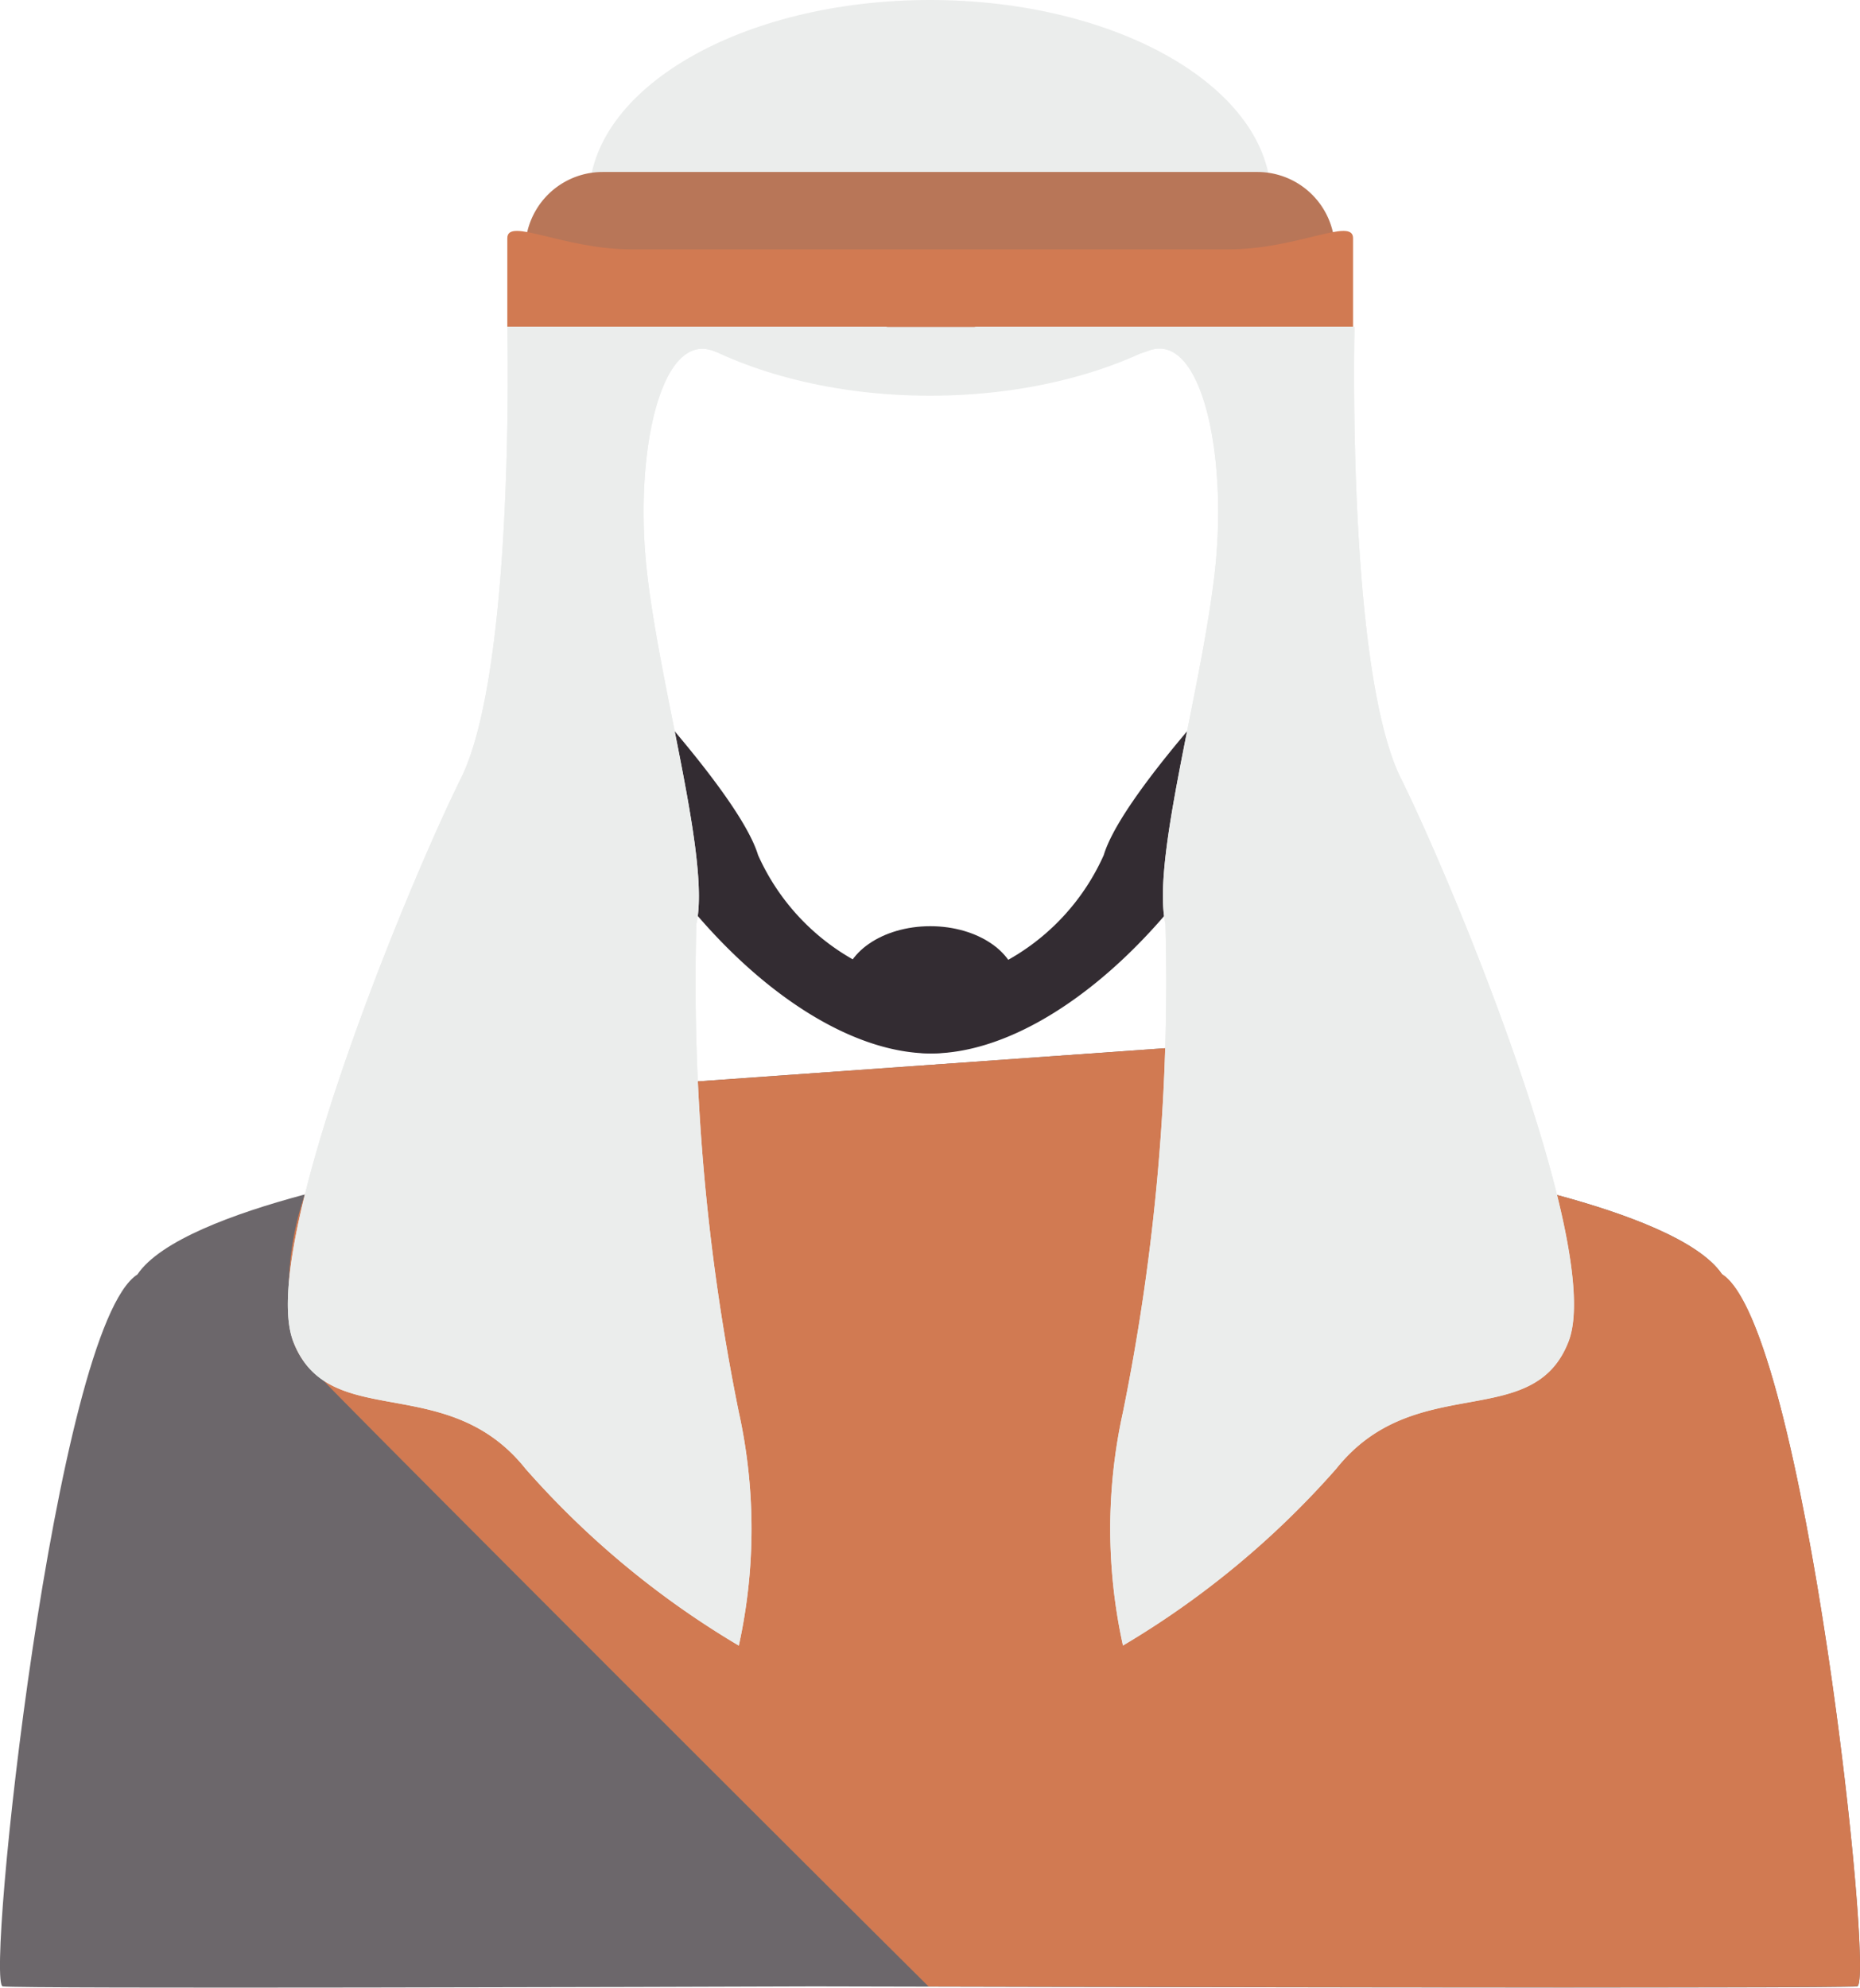 <svg xmlns="http://www.w3.org/2000/svg" xmlns:xlink="http://www.w3.org/1999/xlink" width="29.73" height="31.77" viewBox="0 0 29.73 31.77">
  <defs>
    <clipPath id="clip-path">
      <rect id="Rectangle_17596" data-name="Rectangle 17596" width="29.73" height="31.77" fill="none"/>
    </clipPath>
  </defs>
  <g id="Group_37453" data-name="Group 37453" clip-path="url(#clip-path)">
    <path id="Path_29689" data-name="Path 29689" d="M27.526,33.359c-.734-1.091-4.729-1.722-4.729-1.722l-1.653-.419-2.026-1.51-8.872.63-.727.685L9.5,30.987l-2.569.651s-4,.63-4.735,1.722C.88,34.2-.24,44.7.044,44.739c.251.039,10.876.008,12.97,0,2.7.007,16.418.038,16.671,0,.283-.039-.837-10.535-2.161-11.38" transform="translate(0 -12.989)" fill="#6c676b"/>
    <path id="Path_29690" data-name="Path 29690" d="M31.1,33.359c-.734-1.091-4.729-1.722-4.729-1.722l-1.653-.419-2.026-1.51-8.872.63-.727.685-.015-.037-2.569.651s-.982.155-2.062.444a4.734,4.734,0,0,0-.187,2.346,1.261,1.261,0,0,0,.471.613c.068.1,6.763,6.8,9.685,9.7,4.614.01,14.628.028,14.844-.006.283-.039-.837-10.535-2.161-11.38" transform="translate(-3.574 -12.989)" fill="#d17a52"/>
    <path id="Path_29691" data-name="Path 29691" d="M27.629,3.162c0,1.747-2.44,3.163-5.45,3.163s-5.45-1.416-5.45-3.163S19.169,0,22.179,0s5.45,1.415,5.45,3.162" transform="translate(-7.314 0)" fill="#ebedec"/>
    <path id="Path_29692" data-name="Path 29692" d="M27.857,6.123A1.238,1.238,0,0,1,26.619,7.36H16.154a1.237,1.237,0,1,1,0-2.475H26.619a1.238,1.238,0,0,1,1.238,1.238" transform="translate(-6.521 -2.136)" fill="#b87658"/>
    <path id="Path_29693" data-name="Path 29693" d="M14.408,8.091V6.675c0-.342.892.179,1.993.179h9.531c1.1,0,1.994-.521,1.994-.179V8.091Z" transform="translate(-6.299 -2.868)" fill="#d17a52"/>
    <path id="Path_29694" data-name="Path 29694" d="M22.076,23.653a3.606,3.606,0,0,1-2.754-2.095C19,20.494,16.6,18.047,16.6,18.047l-.117,1.4c1.289,3.126,3.715,5.281,5.6,5.281A2.61,2.61,0,0,0,22.4,24.7c.111-.519.116-1.043-.32-1.043" transform="translate(-7.205 -7.89)" fill="#332c32"/>
    <path id="Path_29695" data-name="Path 29695" d="M26.156,23.653a3.606,3.606,0,0,0,2.754-2.095c.319-1.064,2.724-3.511,2.724-3.511l.117,1.4c-1.289,3.126-3.715,5.281-5.6,5.281a2.578,2.578,0,0,1-.311-.028c-.112-.519-.117-1.043.32-1.043" transform="translate(-11.268 -7.89)" fill="#332c32"/>
    <path id="Path_29696" data-name="Path 29696" d="M14.984,9.666c.854.334,2.774-.385,2.774-.385H11.683s.131,5.456-.741,7.218-3.246,7.529-2.681,9,2.452.452,3.713,2.035a14.126,14.126,0,0,0,3.409,2.827,8.67,8.67,0,0,0,0-3.731,34.507,34.507,0,0,1-.679-7.8c.226-1.017-.557-3.655-.783-5.577s.208-3.917,1.063-3.583" transform="translate(-3.574 -4.058)" fill="#ebedec"/>
    <path id="Path_29697" data-name="Path 29697" d="M34.49,16.5c-.872-1.762-.741-7.217-.741-7.217H27.674s1.92.719,2.774.384,1.288,1.661,1.062,3.583-1.009,4.56-.783,5.577a34.511,34.511,0,0,1-.679,7.8,8.657,8.657,0,0,0,0,3.731,14.141,14.141,0,0,0,3.409-2.826c1.261-1.583,3.148-.565,3.713-2.036s-1.809-7.235-2.681-9" transform="translate(-12.099 -4.058)" fill="#ebedec"/>
    <path id="Path_29698" data-name="Path 29698" d="M11.683,9.281s.131,5.456-.742,7.217-3.245,7.529-2.68,9,2.452.452,3.713,2.036a14.141,14.141,0,0,0,3.409,2.826,8.677,8.677,0,0,0,0-3.731,34.439,34.439,0,0,1-.678-7.8c.225-1.018-.557-3.655-.784-5.577s.207-3.917,1.062-3.583,2.774-.385,2.774-.385Z" transform="translate(-3.574 -4.058)" fill="#ebedec"/>
    <path id="Path_29699" data-name="Path 29699" d="M33.75,9.281s-.131,5.456.741,7.217,3.246,7.529,2.681,9-2.453.452-3.714,2.036a14.132,14.132,0,0,1-3.409,2.826,8.656,8.656,0,0,1,0-3.731,34.509,34.509,0,0,0,.679-7.8c-.226-1.018.557-3.655.783-5.577S31.3,9.332,30.449,9.666s-2.774-.385-2.774-.385Z" transform="translate(-12.099 -4.058)" fill="#ebedec"/>
    <path id="Path_29700" data-name="Path 29700" d="M26.731,27.263c0,.529-.621.958-1.386.958s-1.386-.429-1.386-.958.621-.958,1.386-.958,1.386.429,1.386.958" transform="translate(-10.475 -11.501)" fill="#332c32"/>
  </g>
</svg>
